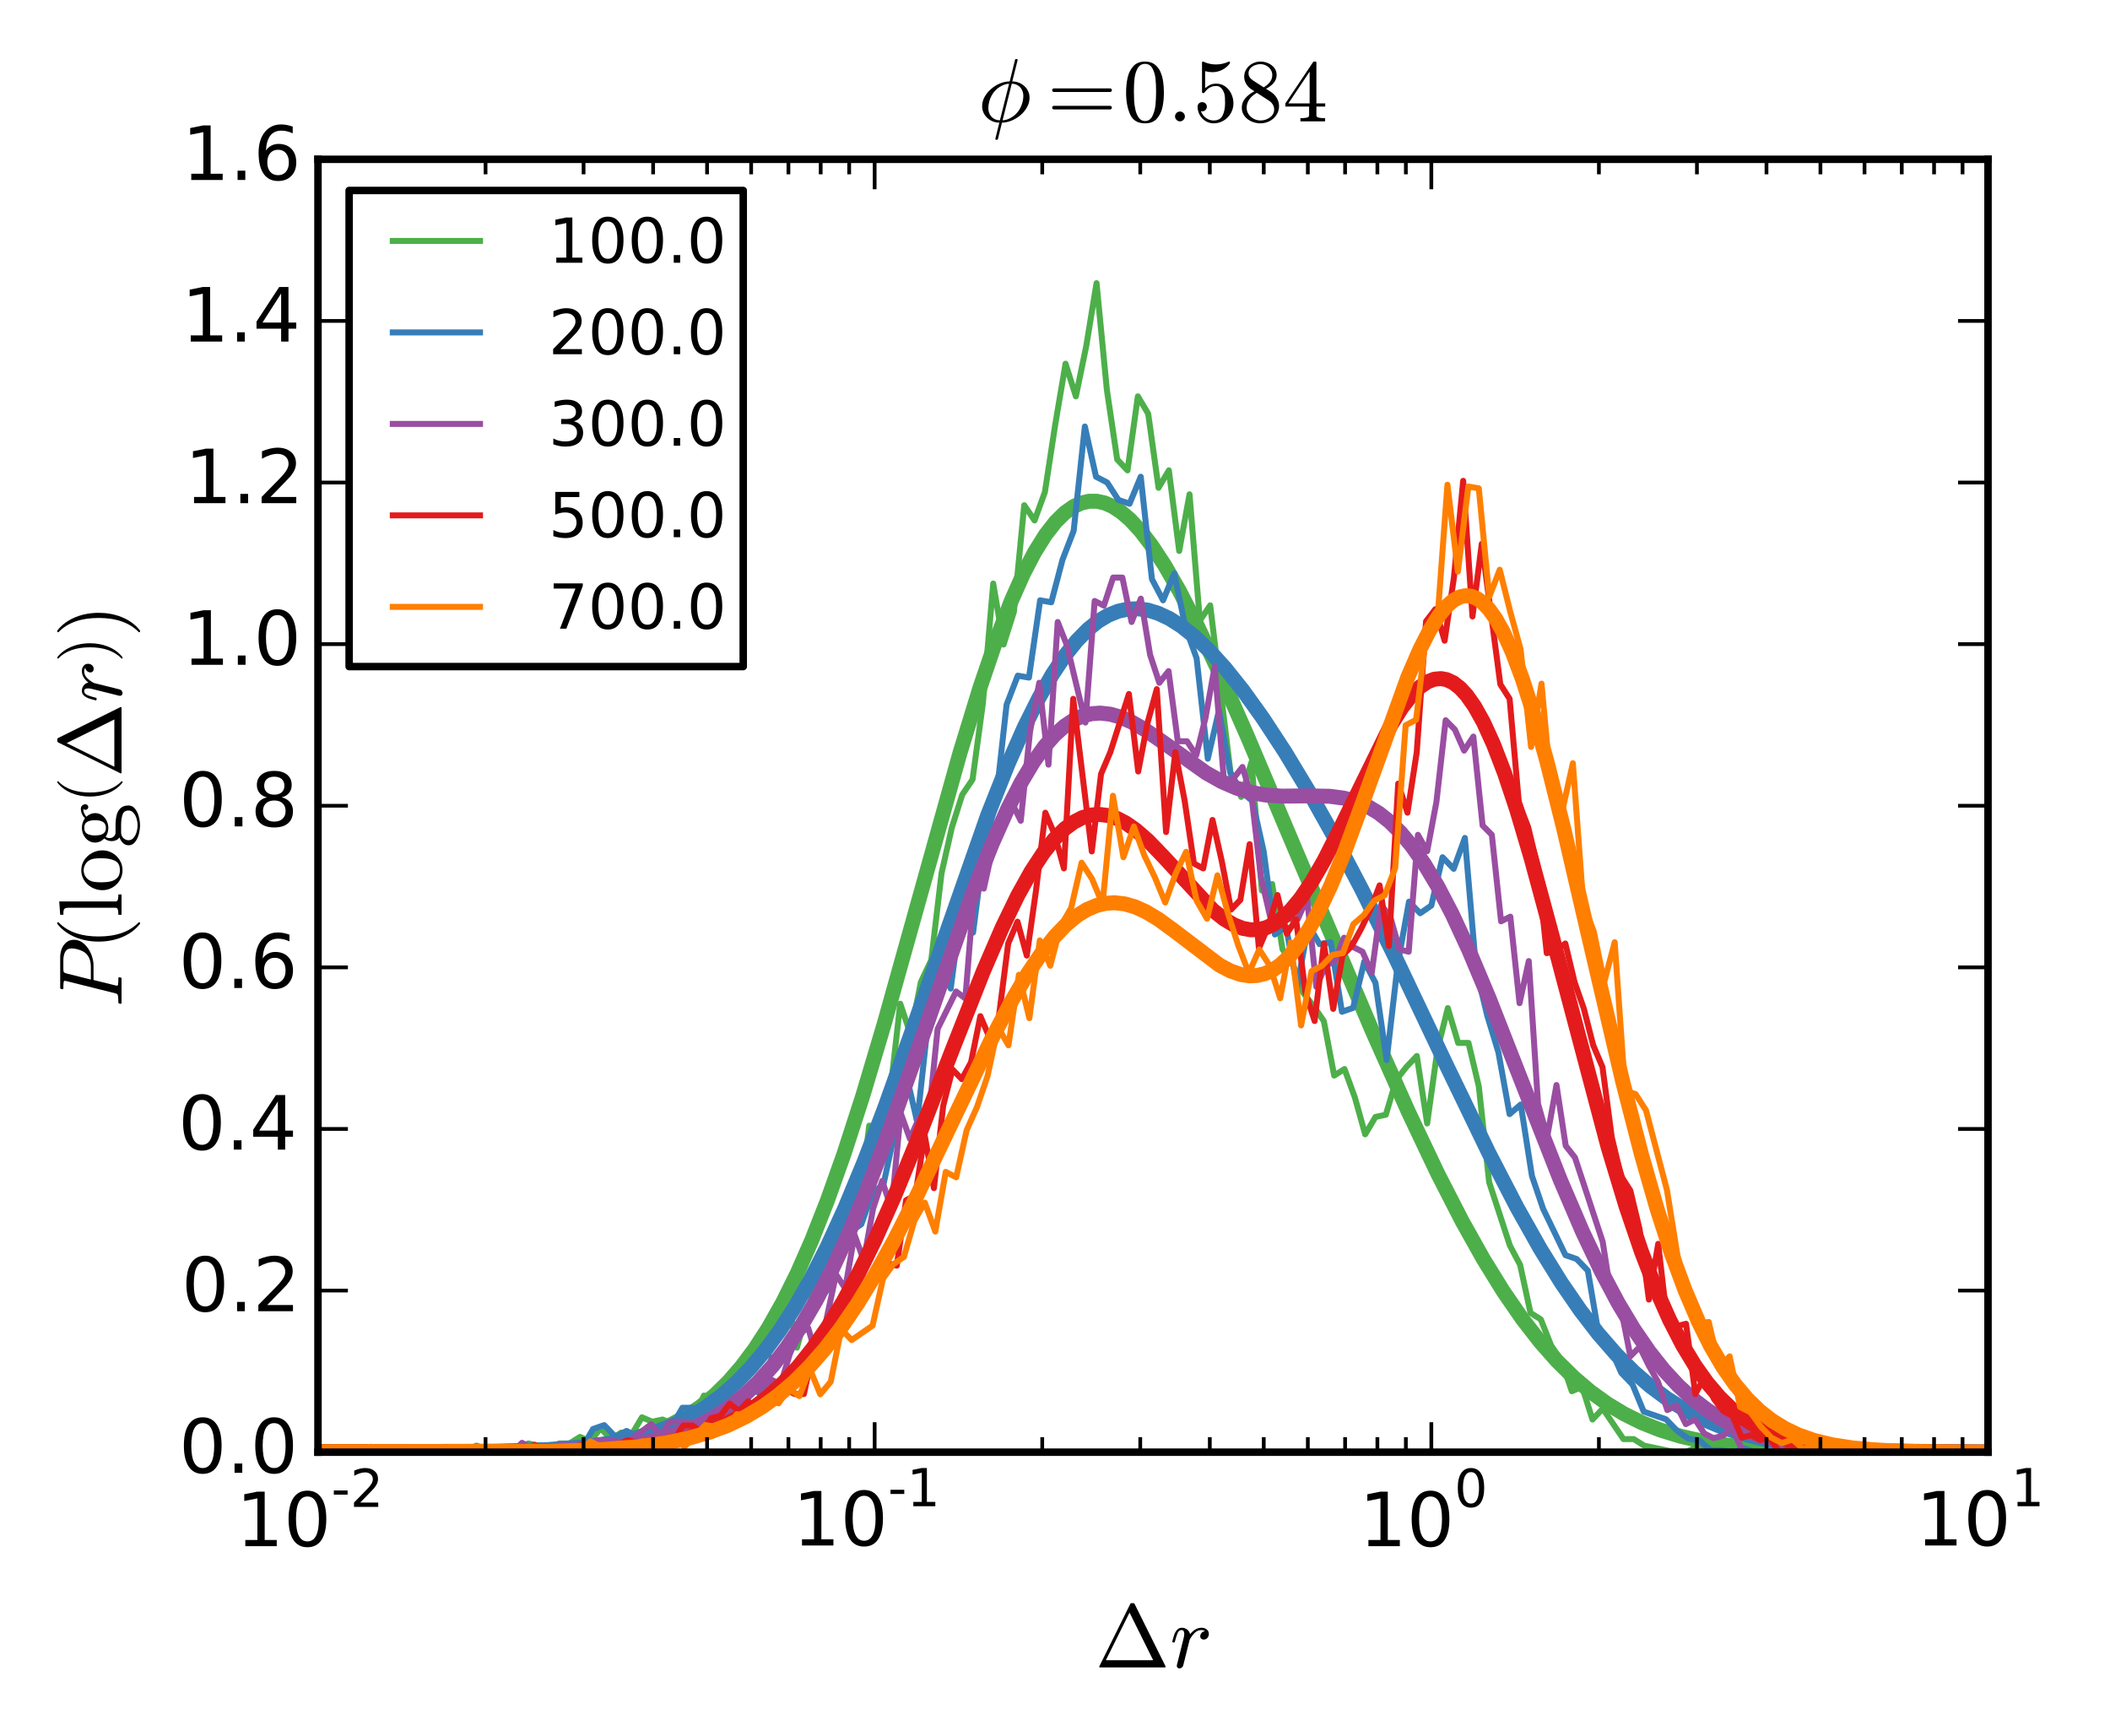 <?xml version="1.0" encoding="utf-8" standalone="no"?>
<!DOCTYPE svg PUBLIC "-//W3C//DTD SVG 1.1//EN"
  "http://www.w3.org/Graphics/SVG/1.1/DTD/svg11.dtd">
<!-- Created with matplotlib (http://matplotlib.org/) -->
<svg height="232pt" version="1.1" viewBox="0 0 282 232" width="282pt" xmlns="http://www.w3.org/2000/svg" xmlns:xlink="http://www.w3.org/1999/xlink">
 <defs>
  <style type="text/css">
*{stroke-linecap:butt;stroke-linejoin:round;}
  </style>
 </defs>
 <g id="figure_1">
  <g id="patch_1">
   <path d="
M0 232.608
L282.547 232.608
L282.547 2.84217e-14
L0 2.84217e-14
z
" style="fill:#ffffff;"/>
  </g>
  <g id="axes_1">
   <g id="patch_2">
    <path d="
M42.497 194.094
L265.697 194.094
L265.697 21.294
L42.497 21.294
z
" style="fill:#ffffff;"/>
   </g>
   <g id="line2d_1">
    <path clip-path="url(#pfb350f5826)" d="
M41.606 194.094
L42.987 194.094
L44.368 193.803
L45.749 194.094
L47.13 194.094
L48.511 193.512
L49.892 194.094
L51.272 193.512
L52.653 193.803
L54.034 193.803
L55.415 194.094
L56.796 193.803
L58.177 194.094
L59.557 194.094
L60.938 193.803
L62.319 193.803
L63.7 193.221
L65.081 193.803
L66.462 193.512
L67.843 193.512
L69.224 193.803
L70.604 192.93
L71.985 193.221
L73.366 193.803
L74.747 192.93
L76.128 192.93
L77.509 192.057
L78.89 192.639
L80.27 190.893
L81.651 192.348
L83.032 191.475
L84.413 191.766
L85.794 189.438
L87.175 190.02
L88.556 189.729
L89.936 190.311
L91.317 188.274
L92.698 189.438
L94.079 186.529
L95.46 187.111
L96.841 185.656
L98.222 183.328
L99.602 184.201
L100.983 182.164
L102.364 180.418
L103.745 177.509
L105.126 172.562
L106.507 180.127
L107.888 175.181
L110.649 167.325
L112.03 162.379
L113.411 166.743
L114.792 161.506
L116.173 150.449
L117.554 150.74
L118.934 146.376
L120.315 134.155
L121.696 138.229
L123.077 131.246
L124.458 128.336
L125.839 116.697
L127.22 110.587
L128.6 106.223
L129.981 104.186
L131.362 94.002
L132.743 77.999
L134.124 86.146
L135.505 81.782
L136.886 67.525
L138.267 69.561
L139.647 65.779
L141.028 56.759
L142.409 48.612
L143.79 52.976
L145.171 46.284
L146.552 37.846
L147.933 52.103
L149.313 61.414
L150.694 62.869
L152.075 52.976
L153.456 55.304
L154.837 65.197
L156.218 62.869
L157.599 73.635
L158.979 66.07
L160.36 82.946
L161.741 80.909
L164.503 103.604
L165.884 106.514
L167.265 101.858
L168.645 119.025
L170.026 118.152
L171.407 126.881
L172.788 128.918
L174.169 132.7
L175.55 134.446
L176.931 136.483
L178.311 143.757
L179.692 142.884
L181.073 146.667
L182.454 151.613
L183.835 149.285
L185.216 148.994
L186.597 144.339
L187.977 142.593
L189.358 141.138
L190.739 150.158
L192.12 140.265
L193.501 134.737
L194.882 139.393
L196.263 139.393
L197.643 145.212
L199.024 158.014
L201.786 166.452
L203.167 169.071
L204.548 175.472
L205.929 176.345
L207.309 179.837
L208.69 181.873
L210.071 185.947
L211.452 185.365
L212.833 189.729
L214.214 188.274
L216.975 192.348
L218.356 192.348
L219.737 193.221
L223.88 194.094
L225.261 194.094
L226.642 193.512
L228.022 193.803
L228.022 194.094
L228.022 194.094" style="fill:none;stroke:#4daf4a;stroke-linecap:square;stroke-width:0.8;"/>
   </g>
   <g id="line2d_2">
    <path clip-path="url(#pfb350f5826)" d="
M-1 194.094
L67.842 193.984
L74.393 193.736
L78.71 193.36
L82.134 192.84
L84.963 192.186
L87.345 191.42
L89.578 190.473
L91.662 189.343
L93.598 188.042
L95.533 186.458
L97.32 184.71
L99.106 182.655
L100.893 180.263
L102.679 177.507
L104.614 174.082
L106.55 170.177
L108.485 165.78
L110.569 160.492
L112.803 154.212
L115.333 146.387
L118.162 136.896
L122.033 123.065
L128.285 100.683
L130.965 91.938
L133.198 85.381
L135.134 80.372
L136.771 76.692
L138.26 73.83
L139.749 71.453
L141.089 69.741
L142.28 68.565
L143.471 67.714
L144.513 67.233
L145.555 66.996
L146.597 66.996
L147.639 67.226
L148.681 67.677
L149.872 68.451
L151.063 69.484
L152.403 70.933
L153.892 72.87
L155.678 75.593
L157.614 78.962
L159.996 83.59
L162.824 89.593
L166.695 98.374
L173.543 114.572
L183.369 137.707
L188.282 148.723
L192.153 156.869
L195.428 163.249
L198.256 168.296
L200.936 172.631
L203.467 176.298
L205.849 179.36
L208.082 181.888
L210.315 184.094
L212.548 185.993
L214.782 187.606
L217.015 188.957
L219.397 190.14
L221.927 191.144
L224.607 191.965
L227.585 192.642
L231.009 193.183
L235.028 193.586
L240.239 193.869
L247.832 194.033
L263.315 194.091
L265.697 194.092
L265.697 194.092" style="fill:none;stroke:#4daf4a;stroke-linecap:square;stroke-width:2;"/>
   </g>
   <g id="line2d_3">
    <path clip-path="url(#pfb350f5826)" d="
M9.046 194.094
L10.54 193.836
L12.034 194.094
L41.912 194.094
L43.406 193.836
L44.899 194.094
L49.381 194.094
L50.875 193.836
L52.369 194.094
L55.356 194.094
L58.344 193.577
L61.332 194.094
L62.826 193.836
L64.32 194.094
L65.814 194.094
L67.307 193.836
L68.801 193.836
L70.295 193.319
L71.789 194.094
L73.283 193.836
L74.777 193.061
L76.271 193.061
L77.764 193.577
L79.258 190.996
L80.752 190.479
L82.246 192.028
L83.74 191.254
L85.234 192.028
L86.728 192.545
L88.222 190.737
L89.715 190.737
L91.209 188.156
L92.703 188.156
L94.197 188.672
L95.691 188.672
L97.185 186.607
L98.679 187.381
L100.172 185.316
L101.666 186.349
L103.16 181.443
L104.654 181.185
L106.148 179.894
L107.642 175.763
L109.136 173.698
L110.63 172.407
L112.123 167.244
L113.617 164.662
L115.111 163.629
L116.605 159.499
L118.099 158.208
L119.593 151.237
L121.087 143.492
L122.581 149.946
L124.074 136.263
L125.568 128.518
L127.062 132.132
L128.556 120.772
L130.05 124.645
L131.544 113.027
L133.038 107.606
L134.531 94.181
L136.025 90.308
L137.519 90.566
L139.013 80.239
L140.507 80.497
L142.001 74.818
L143.495 70.945
L144.989 57.004
L146.482 63.716
L147.976 64.491
L149.47 66.814
L150.964 67.331
L152.458 63.716
L153.952 77.399
L155.446 80.239
L156.939 76.625
L158.433 83.854
L159.927 87.984
L161.421 101.409
L162.915 94.955
L164.409 103.217
L165.903 105.798
L167.397 107.089
L168.89 113.802
L170.384 124.903
L171.878 123.871
L173.372 131.874
L174.866 123.612
L176.36 126.194
L177.854 125.936
L179.348 135.23
L180.841 134.714
L182.335 128.518
L183.829 131.358
L185.323 141.685
L186.817 128.776
L188.311 120.514
L189.805 122.063
L191.298 121.031
L192.792 114.576
L194.286 116.125
L195.78 111.995
L197.274 129.55
L198.768 135.747
L200.262 140.652
L201.756 148.913
L203.249 147.623
L204.743 157.175
L206.237 161.564
L209.225 167.76
L210.719 168.276
L212.213 169.825
L213.707 178.603
L215.2 180.152
L216.694 183.509
L218.188 185.058
L219.682 188.672
L222.67 189.705
L224.164 191.254
L225.657 192.287
L227.151 192.545
L228.645 193.836
L230.139 193.836
L231.633 194.094
L233.127 193.577
L234.621 194.094
L236.115 194.094
L237.608 193.836
L237.608 194.094
L237.608 194.094" style="fill:none;stroke:#377eb8;stroke-linecap:square;stroke-width:0.8;"/>
   </g>
   <g id="line2d_4">
    <path clip-path="url(#pfb350f5826)" d="
M-1 194.094
L66.354 193.985
L73.351 193.742
L78.115 193.363
L81.837 192.844
L84.963 192.179
L87.643 191.383
L90.025 190.451
L92.258 189.344
L94.342 188.07
L96.426 186.529
L98.362 184.828
L100.297 182.84
L102.232 180.539
L104.168 177.903
L106.252 174.669
L108.336 171.013
L110.569 166.621
L112.951 161.408
L115.482 155.309
L118.311 147.896
L121.884 137.858
L132.007 108.949
L134.687 102.2
L136.92 97.152
L138.856 93.275
L140.642 90.15
L142.28 87.692
L143.917 85.636
L145.406 84.121
L146.746 83.045
L148.086 82.239
L149.426 81.697
L150.765 81.41
L152.105 81.368
L153.445 81.559
L154.785 81.969
L156.274 82.667
L157.911 83.703
L159.698 85.126
L161.633 86.975
L163.718 89.279
L166.1 92.257
L168.779 95.987
L171.757 100.539
L174.883 105.725
L178.307 111.836
L182.029 118.939
L186.346 127.672
L193.344 142.43
L199.001 154.144
L202.723 161.338
L205.849 166.897
L208.678 171.465
L211.209 175.144
L213.591 178.239
L215.973 180.976
L218.354 183.363
L220.588 185.296
L222.821 186.953
L225.203 188.442
L227.585 189.673
L230.116 190.731
L232.795 191.613
L235.773 192.356
L239.048 192.943
L242.919 193.407
L247.683 193.745
L254.084 193.964
L264.654 194.073
L265.697 194.076
L265.697 194.076" style="fill:none;stroke:#377eb8;stroke-linecap:square;stroke-width:2;"/>
   </g>
   <g id="line2d_5">
    <path clip-path="url(#pfb350f5826)" d="
M43.839 194.094
L45.073 193.781
L46.308 194.094
L52.48 194.094
L53.715 193.781
L54.949 194.094
L56.183 193.781
L58.652 193.781
L59.887 194.094
L61.121 194.094
L62.356 193.781
L63.59 194.094
L64.825 194.094
L66.059 193.469
L68.528 194.094
L69.763 192.844
L70.997 193.469
L73.466 194.094
L74.701 193.156
L75.935 193.156
L77.169 193.469
L78.404 193.156
L79.638 192.531
L82.107 192.531
L83.342 193.156
L87.045 190.343
L88.28 191.906
L89.514 190.031
L91.983 190.031
L93.218 190.656
L94.452 189.405
L95.687 189.093
L96.921 190.656
L98.156 190.343
L100.624 184.717
L101.859 186.592
L103.093 184.404
L104.328 185.03
L105.562 180.966
L106.797 178.153
L108.031 177.528
L109.266 181.904
L111.735 170.339
L112.969 172.215
L114.204 165.026
L115.438 168.464
L116.673 161.588
L117.907 157.837
L119.142 161.588
L120.376 148.773
L121.61 152.211
L122.845 149.398
L124.079 149.711
L125.314 137.521
L127.783 132.52
L129.017 133.458
L130.252 118.142
L131.486 118.767
L132.721 113.141
L133.955 108.766
L135.19 107.203
L136.424 109.703
L137.659 97.826
L138.893 91.262
L140.128 102.202
L141.362 83.136
L142.597 86.261
L145.065 96.576
L146.3 80.323
L147.534 80.948
L148.769 77.197
L150.003 77.197
L151.238 83.136
L152.472 80.01
L153.707 87.512
L154.941 91.262
L156.176 89.7
L157.41 99.076
L158.645 99.076
L159.879 100.952
L161.114 95.951
L162.348 89.074
L163.583 104.39
L164.817 104.077
L166.052 102.514
L167.286 106.578
L168.52 117.205
L169.755 122.518
L170.989 122.518
L172.224 122.831
L173.458 122.831
L174.693 120.018
L175.927 131.895
L177.162 129.082
L178.396 128.457
L179.631 125.331
L180.865 126.581
L182.1 127.206
L183.334 130.019
L184.569 120.955
L185.803 122.518
L187.038 126.894
L188.272 127.206
L189.506 111.579
L190.741 113.766
L191.975 107.203
L193.21 96.263
L194.444 97.513
L195.679 100.326
L196.913 98.451
L198.148 110.328
L199.382 111.579
L200.617 123.143
L201.851 122.518
L203.086 134.083
L204.32 128.457
L205.555 147.523
L206.789 151.898
L208.024 145.022
L209.258 153.149
L210.493 154.711
L214.196 165.964
L215.43 173.778
L216.665 175.028
L217.899 181.279
L219.134 180.029
L220.368 182.529
L221.603 184.717
L222.837 188.468
L224.072 187.843
L225.306 190.343
L226.541 189.718
L227.775 191.593
L229.01 192.218
L230.244 191.906
L231.479 190.968
L232.713 193.469
L232.713 194.094
L232.713 194.094" style="fill:none;stroke:#994ea2;stroke-linecap:square;stroke-width:0.8;"/>
   </g>
   <g id="line2d_6">
    <path clip-path="url(#pfb350f5826)" d="
M-1 194.094
L71.564 193.983
L78.115 193.734
L82.432 193.36
L85.856 192.845
L88.685 192.202
L91.216 191.398
L93.449 190.461
L95.533 189.351
L97.468 188.081
L99.404 186.546
L101.339 184.712
L103.275 182.546
L105.21 180.02
L107.145 177.11
L109.081 173.798
L111.165 169.774
L113.398 164.944
L115.78 159.235
L118.46 152.213
L121.884 142.561
L130.072 119.157
L132.603 112.761
L134.687 108.087
L136.474 104.594
L138.111 101.855
L139.6 99.775
L140.94 98.247
L142.28 97.047
L143.471 96.252
L144.662 95.705
L145.853 95.396
L147.044 95.31
L148.384 95.458
L149.723 95.836
L151.212 96.485
L152.999 97.514
L155.381 99.162
L161.187 103.295
L163.271 104.468
L165.206 105.312
L167.142 105.902
L169.077 106.251
L171.31 106.409
L174.734 106.377
L177.712 106.428
L179.647 106.688
L181.285 107.136
L182.774 107.774
L184.262 108.669
L185.751 109.849
L187.24 111.333
L188.728 113.134
L190.366 115.484
L192.153 118.476
L194.088 122.19
L196.321 127.011
L199.001 133.39
L202.872 143.276
L208.529 157.688
L211.506 164.63
L214.037 169.962
L216.27 174.165
L218.354 177.639
L220.439 180.677
L222.374 183.117
L224.309 185.21
L226.245 186.982
L228.18 188.462
L230.264 189.766
L232.349 190.81
L234.582 191.685
L237.113 192.428
L239.941 193.015
L243.217 193.46
L247.385 193.786
L253.042 193.987
L262.868 194.08
L265.697 194.087
L265.697 194.087" style="fill:none;stroke:#994ea2;stroke-linecap:square;stroke-width:2;"/>
   </g>
   <g id="line2d_7">
    <path clip-path="url(#pfb350f5826)" d="
M54.082 194.094
L59.046 194.094
L60.287 193.446
L62.769 194.094
L66.492 194.094
L67.733 193.446
L68.974 193.77
L70.215 193.77
L71.456 193.122
L72.697 193.77
L73.938 193.77
L75.179 193.446
L76.42 193.446
L77.661 193.122
L78.902 193.446
L80.143 193.446
L81.384 193.77
L83.866 192.475
L86.348 193.122
L87.589 192.475
L88.83 192.799
L90.07 192.475
L91.311 190.532
L92.552 190.532
L93.793 191.504
L95.034 189.561
L96.275 189.237
L97.516 187.619
L98.757 188.59
L99.998 187.295
L101.239 188.266
L102.48 186.647
L103.721 186.647
L104.962 185.676
L106.203 186.324
L107.444 186.324
L108.685 180.496
L109.926 181.143
L111.167 175.963
L112.408 177.906
L113.649 176.611
L114.89 174.344
L116.131 170.783
L118.613 168.841
L119.854 169.164
L121.095 160.423
L122.336 159.775
L123.577 151.681
L124.818 158.804
L126.059 147.796
L127.3 142.94
L128.541 144.235
L129.782 141.968
L131.023 135.817
L132.264 138.731
L133.505 135.817
L134.746 126.104
L135.987 123.19
L137.228 127.723
L138.469 118.982
L139.71 108.621
L140.951 111.535
L142.192 116.068
L143.433 93.404
L145.915 113.801
L147.156 103.441
L148.397 100.527
L150.879 92.757
L152.12 103.117
L153.361 96.642
L154.602 92.109
L155.843 111.211
L157.084 100.527
L158.325 107.002
L159.566 115.42
L160.807 116.068
L162.048 109.593
L163.289 115.096
L164.53 121.572
L165.771 120.277
L167.012 112.83
L168.252 126.752
L169.493 123.838
L170.734 119.629
L171.975 124.809
L173.216 122.867
L174.457 132.579
L175.698 136.465
L176.939 126.104
L178.18 134.846
L179.421 127.723
L180.662 126.428
L181.903 124.162
L183.144 121.572
L184.385 118.334
L185.626 126.428
L186.867 104.736
L188.108 108.621
L189.349 100.527
L190.59 83.044
L191.831 81.425
L193.072 85.634
L194.313 77.217
L195.554 64.266
L196.795 82.397
L198.036 72.684
L200.518 91.462
L201.759 93.404
L203 107.326
L204.241 110.564
L205.482 115.744
L206.723 127.399
L207.964 127.076
L209.205 126.104
L210.446 131.284
L211.687 134.846
L212.928 139.702
L214.169 142.616
L215.41 152.005
L216.651 157.185
L217.892 159.128
L219.133 164.308
L220.374 173.697
L221.615 166.25
L222.856 176.934
L224.097 177.258
L225.338 176.934
L226.579 186.324
L227.82 184.057
L229.061 186.971
L230.302 188.59
L231.543 189.237
L232.784 192.151
L234.025 191.827
L235.266 192.475
L236.507 192.151
L237.748 194.094
L240.23 193.446
L240.23 194.094
L240.23 194.094" style="fill:none;stroke:#e41b1c;stroke-linecap:square;stroke-width:0.8;"/>
   </g>
   <g id="line2d_8">
    <path clip-path="url(#pfb350f5826)" d="
M-1 194.094
L74.393 193.985
L80.943 193.745
L85.41 193.37
L88.834 192.872
L91.811 192.214
L94.342 191.432
L96.724 190.456
L98.808 189.371
L100.893 188.032
L102.828 186.527
L104.763 184.74
L106.699 182.644
L108.634 180.214
L110.569 177.432
L112.654 174.029
L114.738 170.203
L116.971 165.649
L119.502 159.971
L122.479 152.715
L127.243 140.401
L131.412 129.833
L133.943 123.978
L136.027 119.681
L137.813 116.474
L139.451 113.979
L140.94 112.117
L142.28 110.791
L143.471 109.9
L144.662 109.282
L145.853 108.936
L146.895 108.852
L148.086 108.998
L149.277 109.388
L150.468 110.004
L151.808 110.938
L153.445 112.371
L155.529 114.535
L162.08 121.627
L163.569 122.817
L164.909 123.621
L166.1 124.084
L167.142 124.273
L168.184 124.245
L169.226 123.989
L170.268 123.498
L171.31 122.77
L172.501 121.651
L173.841 120.038
L175.33 117.841
L176.967 114.997
L179.052 110.886
L185.9 96.909
L187.389 94.542
L188.728 92.828
L189.771 91.814
L190.813 91.113
L191.706 90.777
L192.599 90.7
L193.344 90.84
L194.237 91.258
L195.13 91.952
L196.023 92.922
L197.065 94.4
L198.256 96.532
L199.596 99.467
L201.085 103.341
L202.723 108.257
L204.658 114.785
L207.338 124.7
L214.93 153.345
L217.312 161.208
L219.397 167.336
L221.332 172.342
L223.118 176.366
L224.905 179.83
L226.543 182.538
L228.18 184.833
L229.818 186.752
L231.455 188.336
L233.093 189.627
L234.88 190.749
L236.815 191.684
L238.899 192.429
L241.281 193.026
L243.961 193.464
L247.385 193.786
L252.149 193.989
L260.486 194.081
L265.697 194.091
L265.697 194.091" style="fill:none;stroke:#e41b1c;stroke-linecap:square;stroke-width:2;"/>
   </g>
   <g id="line2d_9">
    <path clip-path="url(#pfb350f5826)" d="
M21.626 194.094
L34.198 194.094
L35.595 193.852
L36.992 194.094
L42.58 194.094
L43.977 193.852
L45.374 193.852
L46.771 194.094
L48.168 194.094
L49.565 193.369
L50.962 194.094
L53.755 194.094
L55.152 193.852
L56.549 194.094
L57.946 194.094
L59.343 193.852
L60.74 194.094
L63.534 194.094
L64.931 193.61
L67.725 194.094
L69.122 193.61
L70.519 193.369
L71.916 193.369
L73.313 193.852
L76.106 193.369
L77.503 194.094
L78.9 192.644
L80.297 193.369
L81.694 193.127
L83.091 193.61
L85.885 192.644
L87.282 192.885
L88.679 193.852
L90.076 192.16
L91.473 193.369
L94.267 190.468
L95.664 190.71
L97.061 191.193
L98.457 189.018
L99.854 189.26
L101.251 189.018
L102.648 187.085
L104.045 187.568
L105.442 185.635
L106.839 186.601
L108.236 182.976
L109.633 186.36
L111.03 184.668
L112.427 177.659
L113.824 179.109
L116.618 177.175
L118.015 170.891
L119.412 168.958
L120.808 167.991
L122.205 163.157
L123.602 160.74
L124.999 164.607
L126.396 156.632
L127.793 157.357
L129.19 151.073
L130.587 147.931
L131.984 143.822
L133.381 137.296
L134.778 139.713
L136.175 130.287
L137.572 136.088
L138.969 125.695
L140.366 129.079
L141.763 123.762
L143.159 121.345
L144.556 115.302
L145.953 117.478
L147.35 120.861
L148.747 106.36
L150.144 114.577
L151.541 110.469
L152.938 114.336
L154.335 117.236
L155.732 120.62
L157.129 116.753
L158.526 113.852
L159.923 120.378
L161.32 122.795
L162.717 116.994
L164.114 122.07
L165.51 126.42
L166.907 130.046
L168.304 126.904
L169.701 129.079
L171.098 133.429
L172.495 125.937
L173.892 137.055
L175.289 129.804
L176.686 129.079
L178.083 127.629
L179.48 127.387
L180.877 123.52
L182.274 122.311
L183.671 120.378
L185.068 119.653
L186.465 116.027
L187.861 96.934
L189.258 96.209
L190.655 84.366
L192.052 83.641
L193.449 64.789
L194.846 76.39
L196.243 65.031
L197.64 65.272
L199.037 79.774
L200.434 76.148
L201.831 81.707
L203.228 86.783
L204.625 99.834
L206.022 91.375
L207.419 106.601
L208.816 108.293
L210.212 102.009
L211.609 120.861
L213.006 124.487
L214.403 131.254
L215.8 125.937
L217.197 145.755
L218.594 146.239
L219.991 148.414
L222.785 159.049
L224.182 167.749
L225.579 173.308
L226.976 176.934
L228.373 176.692
L229.77 182.734
L231.167 181.284
L232.563 188.051
L233.96 188.777
L235.357 190.71
L236.754 192.16
L238.151 192.885
L239.548 192.402
L240.945 193.61
L242.342 193.61
L243.739 193.852
L245.136 193.61
L247.93 194.094
L249.327 193.852
L249.327 194.094
L249.327 194.094" style="fill:none;stroke:#ff7f00;stroke-linecap:square;stroke-width:0.8;"/>
   </g>
   <g id="line2d_10">
    <path clip-path="url(#pfb350f5826)" d="
M-1 194.094
L73.5 193.985
L80.497 193.743
L85.261 193.368
L88.983 192.858
L92.109 192.21
L94.789 191.44
L97.32 190.481
L99.702 189.33
L101.935 187.994
L104.019 186.493
L106.103 184.719
L108.187 182.648
L110.272 180.262
L112.356 177.549
L114.589 174.275
L116.971 170.375
L119.502 165.804
L122.479 159.95
L126.648 151.197
L132.454 139.02
L135.134 133.91
L137.367 130.113
L139.302 127.253
L140.94 125.195
L142.429 123.64
L143.917 122.403
L145.257 121.57
L146.597 121.007
L147.788 120.73
L148.979 120.658
L150.319 120.811
L151.659 121.195
L153.147 121.862
L154.785 122.842
L156.869 124.36
L162.973 128.993
L164.462 129.777
L165.802 130.244
L166.993 130.426
L168.035 130.381
L169.077 130.126
L170.119 129.644
L171.161 128.923
L172.352 127.795
L173.543 126.336
L174.883 124.3
L176.223 121.859
L177.861 118.366
L179.647 114.001
L182.029 107.525
L188.133 90.565
L189.771 86.782
L191.11 84.17
L192.301 82.288
L193.344 81.024
L194.237 80.249
L195.13 79.775
L195.874 79.619
L196.619 79.686
L197.363 79.979
L198.108 80.5
L199.001 81.426
L199.894 82.677
L200.936 84.538
L202.127 87.173
L203.467 90.745
L204.956 95.391
L206.742 101.77
L208.975 110.68
L212.4 125.443
L216.866 144.54
L219.397 154.369
L221.481 161.631
L223.416 167.609
L225.203 172.444
L226.989 176.629
L228.627 179.916
L230.264 182.711
L231.902 185.057
L233.54 186.998
L235.177 188.584
L236.815 189.863
L238.601 190.962
L240.388 191.806
L242.472 192.534
L244.854 193.109
L247.683 193.541
L251.256 193.839
L256.317 194.016
L265.697 194.087
L265.697 194.087" style="fill:none;stroke:#ff7f00;stroke-linecap:square;stroke-width:2;"/>
   </g>
   <g id="patch_3">
    <path d="
M42.497 194.094
L42.497 21.294" style="fill:none;stroke:#000000;stroke-linecap:square;stroke-linejoin:miter;"/>
   </g>
   <g id="patch_4">
    <path d="
M42.497 21.294
L265.697 21.294" style="fill:none;stroke:#000000;stroke-linecap:square;stroke-linejoin:miter;"/>
   </g>
   <g id="patch_5">
    <path d="
M42.497 194.094
L265.697 194.094" style="fill:none;stroke:#000000;stroke-linecap:square;stroke-linejoin:miter;"/>
   </g>
   <g id="patch_6">
    <path d="
M265.697 194.094
L265.697 21.294" style="fill:none;stroke:#000000;stroke-linecap:square;stroke-linejoin:miter;"/>
   </g>
   <g id="matplotlib.axis_1">
    <g id="xtick_1">
     <g id="line2d_11">
      <defs>
       <path d="
M0 0
L0 -4" id="mc7db9fdffb" style="stroke:#000000;stroke-width:0.5;"/>
      </defs>
      <g>
       <use style="stroke:#000000;stroke-width:0.5;" x="42.497" xlink:href="#mc7db9fdffb" y="194.094"/>
      </g>
     </g>
     <g id="line2d_12">
      <defs>
       <path d="
M0 0
L0 4" id="m5a7d422ac3" style="stroke:#000000;stroke-width:0.5;"/>
      </defs>
      <g>
       <use style="stroke:#000000;stroke-width:0.5;" x="42.497" xlink:href="#m5a7d422ac3" y="21.294"/>
      </g>
     </g>
     <g id="text_1">
      <!-- $\mathdefault{10^{-2}}$ -->
      <defs>
       <path d="
M31.781 66.406
Q24.172 66.406 20.328 58.906
Q16.5 51.422 16.5 36.375
Q16.5 21.391 20.328 13.891
Q24.172 6.391 31.781 6.391
Q39.453 6.391 43.281 13.891
Q47.125 21.391 47.125 36.375
Q47.125 51.422 43.281 58.906
Q39.453 66.406 31.781 66.406
M31.781 74.219
Q44.047 74.219 50.516 64.516
Q56.984 54.828 56.984 36.375
Q56.984 17.969 50.516 8.266
Q44.047 -1.422 31.781 -1.422
Q19.531 -1.422 13.062 8.266
Q6.594 17.969 6.594 36.375
Q6.594 54.828 13.062 64.516
Q19.531 74.219 31.781 74.219" id="BitstreamVeraSans-Roman-30"/>
       <path d="
M12.406 8.297
L28.516 8.297
L28.516 63.922
L10.984 60.406
L10.984 69.391
L28.422 72.906
L38.281 72.906
L38.281 8.297
L54.391 8.297
L54.391 0
L12.406 0
z
" id="BitstreamVeraSans-Roman-31"/>
       <path d="
M4.891 31.391
L31.203 31.391
L31.203 23.391
L4.891 23.391
z
" id="BitstreamVeraSans-Roman-2d"/>
       <path d="
M19.188 8.297
L53.609 8.297
L53.609 0
L7.328 0
L7.328 8.297
Q12.938 14.109 22.625 23.891
Q32.328 33.688 34.812 36.531
Q39.547 41.844 41.422 45.531
Q43.312 49.219 43.312 52.781
Q43.312 58.594 39.234 62.25
Q35.156 65.922 28.609 65.922
Q23.969 65.922 18.812 64.312
Q13.672 62.703 7.812 59.422
L7.812 69.391
Q13.766 71.781 18.938 73
Q24.125 74.219 28.422 74.219
Q39.75 74.219 46.484 68.547
Q53.219 62.891 53.219 53.422
Q53.219 48.922 51.531 44.891
Q49.859 40.875 45.406 35.406
Q44.188 33.984 37.641 27.219
Q31.109 20.453 19.188 8.297" id="BitstreamVeraSans-Roman-32"/>
      </defs>
      <g transform="translate(31.547 206.714)scale(0.1 -0.1)">
       <use transform="translate(0.0 0.547)" xlink:href="#BitstreamVeraSans-Roman-31"/>
       <use transform="translate(63.623 0.547)" xlink:href="#BitstreamVeraSans-Roman-30"/>
       <use transform="translate(127.246 53.047)scale(0.7)" xlink:href="#BitstreamVeraSans-Roman-2d"/>
       <use transform="translate(152.505 53.047)scale(0.7)" xlink:href="#BitstreamVeraSans-Roman-32"/>
      </g>
     </g>
    </g>
    <g id="xtick_2">
     <g id="line2d_13">
      <g>
       <use style="stroke:#000000;stroke-width:0.5;" x="116.897" xlink:href="#mc7db9fdffb" y="194.094"/>
      </g>
     </g>
     <g id="line2d_14">
      <g>
       <use style="stroke:#000000;stroke-width:0.5;" x="116.897" xlink:href="#m5a7d422ac3" y="21.294"/>
      </g>
     </g>
     <g id="text_2">
      <!-- $\mathdefault{10^{-1}}$ -->
      <g transform="translate(105.947 206.614)scale(0.1 -0.1)">
       <use transform="translate(0.0 0.466)" xlink:href="#BitstreamVeraSans-Roman-31"/>
       <use transform="translate(63.623 0.466)" xlink:href="#BitstreamVeraSans-Roman-30"/>
       <use transform="translate(127.246 52.966)scale(0.7)" xlink:href="#BitstreamVeraSans-Roman-2d"/>
       <use transform="translate(152.505 52.966)scale(0.7)" xlink:href="#BitstreamVeraSans-Roman-31"/>
      </g>
     </g>
    </g>
    <g id="xtick_3">
     <g id="line2d_15">
      <g>
       <use style="stroke:#000000;stroke-width:0.5;" x="191.297" xlink:href="#mc7db9fdffb" y="194.094"/>
      </g>
     </g>
     <g id="line2d_16">
      <g>
       <use style="stroke:#000000;stroke-width:0.5;" x="191.297" xlink:href="#m5a7d422ac3" y="21.294"/>
      </g>
     </g>
     <g id="text_3">
      <!-- $\mathdefault{10^{0}}$ -->
      <g transform="translate(181.647 206.714)scale(0.1 -0.1)">
       <use transform="translate(0.0 0.547)" xlink:href="#BitstreamVeraSans-Roman-31"/>
       <use transform="translate(63.623 0.547)" xlink:href="#BitstreamVeraSans-Roman-30"/>
       <use transform="translate(127.246 53.047)scale(0.7)" xlink:href="#BitstreamVeraSans-Roman-30"/>
      </g>
     </g>
    </g>
    <g id="xtick_4">
     <g id="line2d_17">
      <g>
       <use style="stroke:#000000;stroke-width:0.5;" x="265.697" xlink:href="#mc7db9fdffb" y="194.094"/>
      </g>
     </g>
     <g id="line2d_18">
      <g>
       <use style="stroke:#000000;stroke-width:0.5;" x="265.697" xlink:href="#m5a7d422ac3" y="21.294"/>
      </g>
     </g>
     <g id="text_4">
      <!-- $\mathdefault{10^{1}}$ -->
      <g transform="translate(256.047 206.614)scale(0.1 -0.1)">
       <use transform="translate(0.0 0.466)" xlink:href="#BitstreamVeraSans-Roman-31"/>
       <use transform="translate(63.623 0.466)" xlink:href="#BitstreamVeraSans-Roman-30"/>
       <use transform="translate(127.246 52.966)scale(0.7)" xlink:href="#BitstreamVeraSans-Roman-31"/>
      </g>
     </g>
    </g>
    <g id="xtick_5">
     <g id="line2d_19">
      <defs>
       <path d="
M0 0
L0 -2" id="mc21db286a6" style="stroke:#000000;stroke-width:0.5;"/>
      </defs>
      <g>
       <use style="stroke:#000000;stroke-width:0.5;" x="64.893" xlink:href="#mc21db286a6" y="194.094"/>
      </g>
     </g>
     <g id="line2d_20">
      <defs>
       <path d="
M0 0
L0 2" id="ma9c915e141" style="stroke:#000000;stroke-width:0.5;"/>
      </defs>
      <g>
       <use style="stroke:#000000;stroke-width:0.5;" x="64.893" xlink:href="#ma9c915e141" y="21.294"/>
      </g>
     </g>
    </g>
    <g id="xtick_6">
     <g id="line2d_21">
      <g>
       <use style="stroke:#000000;stroke-width:0.5;" x="77.994" xlink:href="#mc21db286a6" y="194.094"/>
      </g>
     </g>
     <g id="line2d_22">
      <g>
       <use style="stroke:#000000;stroke-width:0.5;" x="77.994" xlink:href="#ma9c915e141" y="21.294"/>
      </g>
     </g>
    </g>
    <g id="xtick_7">
     <g id="line2d_23">
      <g>
       <use style="stroke:#000000;stroke-width:0.5;" x="87.29" xlink:href="#mc21db286a6" y="194.094"/>
      </g>
     </g>
     <g id="line2d_24">
      <g>
       <use style="stroke:#000000;stroke-width:0.5;" x="87.29" xlink:href="#ma9c915e141" y="21.294"/>
      </g>
     </g>
    </g>
    <g id="xtick_8">
     <g id="line2d_25">
      <g>
       <use style="stroke:#000000;stroke-width:0.5;" x="94.5" xlink:href="#mc21db286a6" y="194.094"/>
      </g>
     </g>
     <g id="line2d_26">
      <g>
       <use style="stroke:#000000;stroke-width:0.5;" x="94.5" xlink:href="#ma9c915e141" y="21.294"/>
      </g>
     </g>
    </g>
    <g id="xtick_9">
     <g id="line2d_27">
      <g>
       <use style="stroke:#000000;stroke-width:0.5;" x="100.391" xlink:href="#mc21db286a6" y="194.094"/>
      </g>
     </g>
     <g id="line2d_28">
      <g>
       <use style="stroke:#000000;stroke-width:0.5;" x="100.391" xlink:href="#ma9c915e141" y="21.294"/>
      </g>
     </g>
    </g>
    <g id="xtick_10">
     <g id="line2d_29">
      <g>
       <use style="stroke:#000000;stroke-width:0.5;" x="105.372" xlink:href="#mc21db286a6" y="194.094"/>
      </g>
     </g>
     <g id="line2d_30">
      <g>
       <use style="stroke:#000000;stroke-width:0.5;" x="105.372" xlink:href="#ma9c915e141" y="21.294"/>
      </g>
     </g>
    </g>
    <g id="xtick_11">
     <g id="line2d_31">
      <g>
       <use style="stroke:#000000;stroke-width:0.5;" x="109.686" xlink:href="#mc21db286a6" y="194.094"/>
      </g>
     </g>
     <g id="line2d_32">
      <g>
       <use style="stroke:#000000;stroke-width:0.5;" x="109.686" xlink:href="#ma9c915e141" y="21.294"/>
      </g>
     </g>
    </g>
    <g id="xtick_12">
     <g id="line2d_33">
      <g>
       <use style="stroke:#000000;stroke-width:0.5;" x="113.492" xlink:href="#mc21db286a6" y="194.094"/>
      </g>
     </g>
     <g id="line2d_34">
      <g>
       <use style="stroke:#000000;stroke-width:0.5;" x="113.492" xlink:href="#ma9c915e141" y="21.294"/>
      </g>
     </g>
    </g>
    <g id="xtick_13">
     <g id="line2d_35">
      <g>
       <use style="stroke:#000000;stroke-width:0.5;" x="139.293" xlink:href="#mc21db286a6" y="194.094"/>
      </g>
     </g>
     <g id="line2d_36">
      <g>
       <use style="stroke:#000000;stroke-width:0.5;" x="139.293" xlink:href="#ma9c915e141" y="21.294"/>
      </g>
     </g>
    </g>
    <g id="xtick_14">
     <g id="line2d_37">
      <g>
       <use style="stroke:#000000;stroke-width:0.5;" x="152.394" xlink:href="#mc21db286a6" y="194.094"/>
      </g>
     </g>
     <g id="line2d_38">
      <g>
       <use style="stroke:#000000;stroke-width:0.5;" x="152.394" xlink:href="#ma9c915e141" y="21.294"/>
      </g>
     </g>
    </g>
    <g id="xtick_15">
     <g id="line2d_39">
      <g>
       <use style="stroke:#000000;stroke-width:0.5;" x="161.69" xlink:href="#mc21db286a6" y="194.094"/>
      </g>
     </g>
     <g id="line2d_40">
      <g>
       <use style="stroke:#000000;stroke-width:0.5;" x="161.69" xlink:href="#ma9c915e141" y="21.294"/>
      </g>
     </g>
    </g>
    <g id="xtick_16">
     <g id="line2d_41">
      <g>
       <use style="stroke:#000000;stroke-width:0.5;" x="168.9" xlink:href="#mc21db286a6" y="194.094"/>
      </g>
     </g>
     <g id="line2d_42">
      <g>
       <use style="stroke:#000000;stroke-width:0.5;" x="168.9" xlink:href="#ma9c915e141" y="21.294"/>
      </g>
     </g>
    </g>
    <g id="xtick_17">
     <g id="line2d_43">
      <g>
       <use style="stroke:#000000;stroke-width:0.5;" x="174.791" xlink:href="#mc21db286a6" y="194.094"/>
      </g>
     </g>
     <g id="line2d_44">
      <g>
       <use style="stroke:#000000;stroke-width:0.5;" x="174.791" xlink:href="#ma9c915e141" y="21.294"/>
      </g>
     </g>
    </g>
    <g id="xtick_18">
     <g id="line2d_45">
      <g>
       <use style="stroke:#000000;stroke-width:0.5;" x="179.772" xlink:href="#mc21db286a6" y="194.094"/>
      </g>
     </g>
     <g id="line2d_46">
      <g>
       <use style="stroke:#000000;stroke-width:0.5;" x="179.772" xlink:href="#ma9c915e141" y="21.294"/>
      </g>
     </g>
    </g>
    <g id="xtick_19">
     <g id="line2d_47">
      <g>
       <use style="stroke:#000000;stroke-width:0.5;" x="184.086" xlink:href="#mc21db286a6" y="194.094"/>
      </g>
     </g>
     <g id="line2d_48">
      <g>
       <use style="stroke:#000000;stroke-width:0.5;" x="184.086" xlink:href="#ma9c915e141" y="21.294"/>
      </g>
     </g>
    </g>
    <g id="xtick_20">
     <g id="line2d_49">
      <g>
       <use style="stroke:#000000;stroke-width:0.5;" x="187.892" xlink:href="#mc21db286a6" y="194.094"/>
      </g>
     </g>
     <g id="line2d_50">
      <g>
       <use style="stroke:#000000;stroke-width:0.5;" x="187.892" xlink:href="#ma9c915e141" y="21.294"/>
      </g>
     </g>
    </g>
    <g id="xtick_21">
     <g id="line2d_51">
      <g>
       <use style="stroke:#000000;stroke-width:0.5;" x="213.693" xlink:href="#mc21db286a6" y="194.094"/>
      </g>
     </g>
     <g id="line2d_52">
      <g>
       <use style="stroke:#000000;stroke-width:0.5;" x="213.693" xlink:href="#ma9c915e141" y="21.294"/>
      </g>
     </g>
    </g>
    <g id="xtick_22">
     <g id="line2d_53">
      <g>
       <use style="stroke:#000000;stroke-width:0.5;" x="226.794" xlink:href="#mc21db286a6" y="194.094"/>
      </g>
     </g>
     <g id="line2d_54">
      <g>
       <use style="stroke:#000000;stroke-width:0.5;" x="226.794" xlink:href="#ma9c915e141" y="21.294"/>
      </g>
     </g>
    </g>
    <g id="xtick_23">
     <g id="line2d_55">
      <g>
       <use style="stroke:#000000;stroke-width:0.5;" x="236.09" xlink:href="#mc21db286a6" y="194.094"/>
      </g>
     </g>
     <g id="line2d_56">
      <g>
       <use style="stroke:#000000;stroke-width:0.5;" x="236.09" xlink:href="#ma9c915e141" y="21.294"/>
      </g>
     </g>
    </g>
    <g id="xtick_24">
     <g id="line2d_57">
      <g>
       <use style="stroke:#000000;stroke-width:0.5;" x="243.3" xlink:href="#mc21db286a6" y="194.094"/>
      </g>
     </g>
     <g id="line2d_58">
      <g>
       <use style="stroke:#000000;stroke-width:0.5;" x="243.3" xlink:href="#ma9c915e141" y="21.294"/>
      </g>
     </g>
    </g>
    <g id="xtick_25">
     <g id="line2d_59">
      <g>
       <use style="stroke:#000000;stroke-width:0.5;" x="249.191" xlink:href="#mc21db286a6" y="194.094"/>
      </g>
     </g>
     <g id="line2d_60">
      <g>
       <use style="stroke:#000000;stroke-width:0.5;" x="249.191" xlink:href="#ma9c915e141" y="21.294"/>
      </g>
     </g>
    </g>
    <g id="xtick_26">
     <g id="line2d_61">
      <g>
       <use style="stroke:#000000;stroke-width:0.5;" x="254.172" xlink:href="#mc21db286a6" y="194.094"/>
      </g>
     </g>
     <g id="line2d_62">
      <g>
       <use style="stroke:#000000;stroke-width:0.5;" x="254.172" xlink:href="#ma9c915e141" y="21.294"/>
      </g>
     </g>
    </g>
    <g id="xtick_27">
     <g id="line2d_63">
      <g>
       <use style="stroke:#000000;stroke-width:0.5;" x="258.486" xlink:href="#mc21db286a6" y="194.094"/>
      </g>
     </g>
     <g id="line2d_64">
      <g>
       <use style="stroke:#000000;stroke-width:0.5;" x="258.486" xlink:href="#ma9c915e141" y="21.294"/>
      </g>
     </g>
    </g>
    <g id="xtick_28">
     <g id="line2d_65">
      <g>
       <use style="stroke:#000000;stroke-width:0.5;" x="262.292" xlink:href="#mc21db286a6" y="194.094"/>
      </g>
     </g>
     <g id="line2d_66">
      <g>
       <use style="stroke:#000000;stroke-width:0.5;" x="262.292" xlink:href="#ma9c915e141" y="21.294"/>
      </g>
     </g>
    </g>
    <g id="text_5">
     <!-- $\Delta r$ -->
     <defs>
      <path d="
M5.422 0
Q4.594 0 4.594 0.781
Q4.641 0.875 4.656 0.922
Q4.688 0.984 4.688 1.125
L39.109 70.516
Q39.547 71.578 40.922 71.578
L42.281 71.578
Q43.656 71.578 44.094 70.516
L78.516 1.125
Q78.562 1.031 78.578 0.953
Q78.609 0.875 78.609 0.781
Q78.609 0 77.781 0
z

M12.016 8.016
L64.703 8.016
L38.375 61.078
z
" id="Cmr10-a2"/>
      <path d="
M7.719 1.703
Q7.719 2.297 7.812 2.594
L15.281 32.422
Q16.016 35.203 16.016 37.312
Q16.016 41.609 13.094 41.609
Q9.969 41.609 8.453 37.859
Q6.938 34.125 5.516 28.422
Q5.516 28.125 5.219 27.953
Q4.938 27.781 4.688 27.781
L3.516 27.781
Q3.172 27.781 2.922 28.141
Q2.688 28.516 2.688 28.812
Q3.766 33.156 4.766 36.172
Q5.766 39.203 7.891 41.688
Q10.016 44.188 13.188 44.188
Q16.656 44.188 19.266 42.188
Q21.875 40.188 22.516 36.922
Q25.047 40.234 28.297 42.203
Q31.547 44.188 35.406 44.188
Q38.578 44.188 40.984 42.328
Q43.406 40.484 43.406 37.312
Q43.406 34.766 41.812 32.875
Q40.234 31 37.594 31
Q35.984 31 34.891 32
Q33.797 33.016 33.797 34.625
Q33.797 36.812 35.406 38.547
Q37.016 40.281 39.109 40.281
Q37.5 41.609 35.203 41.609
Q30.906 41.609 27.734 38.547
Q24.562 35.5 22.016 30.812
L14.891 2.203
Q14.547 0.828 13.344 -0.141
Q12.156 -1.125 10.688 -1.125
Q9.469 -1.125 8.594 -0.344
Q7.719 0.438 7.719 1.703" id="Cmmi10-72"/>
     </defs>
     <g transform="translate(146.357 222.912)scale(0.12 -0.12)">
      <use transform="translate(0.0 0.422)" xlink:href="#Cmr10-a2"/>
      <use transform="translate(83.301 0.422)" xlink:href="#Cmmi10-72"/>
     </g>
    </g>
   </g>
   <g id="matplotlib.axis_2">
    <g id="ytick_1">
     <g id="line2d_67">
      <defs>
       <path d="
M0 0
L4 0" id="md7965d1ba0" style="stroke:#000000;stroke-width:0.5;"/>
      </defs>
      <g>
       <use style="stroke:#000000;stroke-width:0.5;" x="42.497" xlink:href="#md7965d1ba0" y="194.094"/>
      </g>
     </g>
     <g id="line2d_68">
      <defs>
       <path d="
M0 0
L-4 0" id="md9a1c1a7cd" style="stroke:#000000;stroke-width:0.5;"/>
      </defs>
      <g>
       <use style="stroke:#000000;stroke-width:0.5;" x="265.697" xlink:href="#md9a1c1a7cd" y="194.094"/>
      </g>
     </g>
     <g id="text_6">
      <!-- 0.0 -->
      <defs>
       <path d="
M10.688 12.406
L21 12.406
L21 0
L10.688 0
z
" id="BitstreamVeraSans-Roman-2e"/>
      </defs>
      <g transform="translate(23.917 196.853)scale(0.1 -0.1)">
       <use xlink:href="#BitstreamVeraSans-Roman-30"/>
       <use x="63.623" xlink:href="#BitstreamVeraSans-Roman-2e"/>
       <use x="95.41" xlink:href="#BitstreamVeraSans-Roman-30"/>
      </g>
     </g>
    </g>
    <g id="ytick_2">
     <g id="line2d_69">
      <g>
       <use style="stroke:#000000;stroke-width:0.5;" x="42.497" xlink:href="#md7965d1ba0" y="172.494"/>
      </g>
     </g>
     <g id="line2d_70">
      <g>
       <use style="stroke:#000000;stroke-width:0.5;" x="265.697" xlink:href="#md9a1c1a7cd" y="172.494"/>
      </g>
     </g>
     <g id="text_7">
      <!-- 0.2 -->
      <g transform="translate(24.254 175.253)scale(0.1 -0.1)">
       <use xlink:href="#BitstreamVeraSans-Roman-30"/>
       <use x="63.623" xlink:href="#BitstreamVeraSans-Roman-2e"/>
       <use x="95.41" xlink:href="#BitstreamVeraSans-Roman-32"/>
      </g>
     </g>
    </g>
    <g id="ytick_3">
     <g id="line2d_71">
      <g>
       <use style="stroke:#000000;stroke-width:0.5;" x="42.497" xlink:href="#md7965d1ba0" y="150.894"/>
      </g>
     </g>
     <g id="line2d_72">
      <g>
       <use style="stroke:#000000;stroke-width:0.5;" x="265.697" xlink:href="#md9a1c1a7cd" y="150.894"/>
      </g>
     </g>
     <g id="text_8">
      <!-- 0.4 -->
      <defs>
       <path d="
M37.797 64.312
L12.891 25.391
L37.797 25.391
z

M35.203 72.906
L47.609 72.906
L47.609 25.391
L58.016 25.391
L58.016 17.188
L47.609 17.188
L47.609 0
L37.797 0
L37.797 17.188
L4.891 17.188
L4.891 26.703
z
" id="BitstreamVeraSans-Roman-34"/>
      </defs>
      <g transform="translate(23.814 153.653)scale(0.1 -0.1)">
       <use xlink:href="#BitstreamVeraSans-Roman-30"/>
       <use x="63.623" xlink:href="#BitstreamVeraSans-Roman-2e"/>
       <use x="95.41" xlink:href="#BitstreamVeraSans-Roman-34"/>
      </g>
     </g>
    </g>
    <g id="ytick_4">
     <g id="line2d_73">
      <g>
       <use style="stroke:#000000;stroke-width:0.5;" x="42.497" xlink:href="#md7965d1ba0" y="129.294"/>
      </g>
     </g>
     <g id="line2d_74">
      <g>
       <use style="stroke:#000000;stroke-width:0.5;" x="265.697" xlink:href="#md9a1c1a7cd" y="129.294"/>
      </g>
     </g>
     <g id="text_9">
      <!-- 0.6 -->
      <defs>
       <path d="
M33.016 40.375
Q26.375 40.375 22.484 35.828
Q18.609 31.297 18.609 23.391
Q18.609 15.531 22.484 10.953
Q26.375 6.391 33.016 6.391
Q39.656 6.391 43.531 10.953
Q47.406 15.531 47.406 23.391
Q47.406 31.297 43.531 35.828
Q39.656 40.375 33.016 40.375
M52.594 71.297
L52.594 62.312
Q48.875 64.062 45.094 64.984
Q41.312 65.922 37.594 65.922
Q27.828 65.922 22.672 59.328
Q17.531 52.734 16.797 39.406
Q19.672 43.656 24.016 45.922
Q28.375 48.188 33.594 48.188
Q44.578 48.188 50.953 41.516
Q57.328 34.859 57.328 23.391
Q57.328 12.156 50.688 5.359
Q44.047 -1.422 33.016 -1.422
Q20.359 -1.422 13.672 8.266
Q6.984 17.969 6.984 36.375
Q6.984 53.656 15.188 63.938
Q23.391 74.219 37.203 74.219
Q40.922 74.219 44.703 73.484
Q48.484 72.75 52.594 71.297" id="BitstreamVeraSans-Roman-36"/>
      </defs>
      <g transform="translate(23.883 132.053)scale(0.1 -0.1)">
       <use xlink:href="#BitstreamVeraSans-Roman-30"/>
       <use x="63.623" xlink:href="#BitstreamVeraSans-Roman-2e"/>
       <use x="95.41" xlink:href="#BitstreamVeraSans-Roman-36"/>
      </g>
     </g>
    </g>
    <g id="ytick_5">
     <g id="line2d_75">
      <g>
       <use style="stroke:#000000;stroke-width:0.5;" x="42.497" xlink:href="#md7965d1ba0" y="107.694"/>
      </g>
     </g>
     <g id="line2d_76">
      <g>
       <use style="stroke:#000000;stroke-width:0.5;" x="265.697" xlink:href="#md9a1c1a7cd" y="107.694"/>
      </g>
     </g>
     <g id="text_10">
      <!-- 0.8 -->
      <defs>
       <path d="
M31.781 34.625
Q24.75 34.625 20.719 30.859
Q16.703 27.094 16.703 20.516
Q16.703 13.922 20.719 10.156
Q24.75 6.391 31.781 6.391
Q38.812 6.391 42.859 10.172
Q46.922 13.969 46.922 20.516
Q46.922 27.094 42.891 30.859
Q38.875 34.625 31.781 34.625
M21.922 38.812
Q15.578 40.375 12.031 44.719
Q8.5 49.078 8.5 55.328
Q8.5 64.062 14.719 69.141
Q20.953 74.219 31.781 74.219
Q42.672 74.219 48.875 69.141
Q55.078 64.062 55.078 55.328
Q55.078 49.078 51.531 44.719
Q48 40.375 41.703 38.812
Q48.828 37.156 52.797 32.312
Q56.781 27.484 56.781 20.516
Q56.781 9.906 50.312 4.234
Q43.844 -1.422 31.781 -1.422
Q19.734 -1.422 13.25 4.234
Q6.781 9.906 6.781 20.516
Q6.781 27.484 10.781 32.312
Q14.797 37.156 21.922 38.812
M18.312 54.391
Q18.312 48.734 21.844 45.562
Q25.391 42.391 31.781 42.391
Q38.141 42.391 41.719 45.562
Q45.312 48.734 45.312 54.391
Q45.312 60.062 41.719 63.234
Q38.141 66.406 31.781 66.406
Q25.391 66.406 21.844 63.234
Q18.312 60.062 18.312 54.391" id="BitstreamVeraSans-Roman-38"/>
      </defs>
      <g transform="translate(23.937 110.453)scale(0.1 -0.1)">
       <use xlink:href="#BitstreamVeraSans-Roman-30"/>
       <use x="63.623" xlink:href="#BitstreamVeraSans-Roman-2e"/>
       <use x="95.41" xlink:href="#BitstreamVeraSans-Roman-38"/>
      </g>
     </g>
    </g>
    <g id="ytick_6">
     <g id="line2d_77">
      <g>
       <use style="stroke:#000000;stroke-width:0.5;" x="42.497" xlink:href="#md7965d1ba0" y="86.094"/>
      </g>
     </g>
     <g id="line2d_78">
      <g>
       <use style="stroke:#000000;stroke-width:0.5;" x="265.697" xlink:href="#md9a1c1a7cd" y="86.094"/>
      </g>
     </g>
     <g id="text_11">
      <!-- 1.0 -->
      <g transform="translate(24.356 88.853)scale(0.1 -0.1)">
       <use xlink:href="#BitstreamVeraSans-Roman-31"/>
       <use x="63.623" xlink:href="#BitstreamVeraSans-Roman-2e"/>
       <use x="95.41" xlink:href="#BitstreamVeraSans-Roman-30"/>
      </g>
     </g>
    </g>
    <g id="ytick_7">
     <g id="line2d_79">
      <g>
       <use style="stroke:#000000;stroke-width:0.5;" x="42.497" xlink:href="#md7965d1ba0" y="64.494"/>
      </g>
     </g>
     <g id="line2d_80">
      <g>
       <use style="stroke:#000000;stroke-width:0.5;" x="265.697" xlink:href="#md9a1c1a7cd" y="64.494"/>
      </g>
     </g>
     <g id="text_12">
      <!-- 1.2 -->
      <g transform="translate(24.693 67.253)scale(0.1 -0.1)">
       <use xlink:href="#BitstreamVeraSans-Roman-31"/>
       <use x="63.623" xlink:href="#BitstreamVeraSans-Roman-2e"/>
       <use x="95.41" xlink:href="#BitstreamVeraSans-Roman-32"/>
      </g>
     </g>
    </g>
    <g id="ytick_8">
     <g id="line2d_81">
      <g>
       <use style="stroke:#000000;stroke-width:0.5;" x="42.497" xlink:href="#md7965d1ba0" y="42.894"/>
      </g>
     </g>
     <g id="line2d_82">
      <g>
       <use style="stroke:#000000;stroke-width:0.5;" x="265.697" xlink:href="#md9a1c1a7cd" y="42.894"/>
      </g>
     </g>
     <g id="text_13">
      <!-- 1.4 -->
      <g transform="translate(24.253 45.653)scale(0.1 -0.1)">
       <use xlink:href="#BitstreamVeraSans-Roman-31"/>
       <use x="63.623" xlink:href="#BitstreamVeraSans-Roman-2e"/>
       <use x="95.41" xlink:href="#BitstreamVeraSans-Roman-34"/>
      </g>
     </g>
    </g>
    <g id="ytick_9">
     <g id="line2d_83">
      <g>
       <use style="stroke:#000000;stroke-width:0.5;" x="42.497" xlink:href="#md7965d1ba0" y="21.294"/>
      </g>
     </g>
     <g id="line2d_84">
      <g>
       <use style="stroke:#000000;stroke-width:0.5;" x="265.697" xlink:href="#md9a1c1a7cd" y="21.294"/>
      </g>
     </g>
     <g id="text_14">
      <!-- 1.6 -->
      <g transform="translate(24.322 24.053)scale(0.1 -0.1)">
       <use xlink:href="#BitstreamVeraSans-Roman-31"/>
       <use x="63.623" xlink:href="#BitstreamVeraSans-Roman-2e"/>
       <use x="95.41" xlink:href="#BitstreamVeraSans-Roman-36"/>
      </g>
     </g>
    </g>
    <g id="text_15">
     <!-- $P\left(\log\left(\Delta r\right)\right)$ -->
     <defs>
      <path d="
M2.781 -7.812
Q2.781 -4.25 5.359 -1.578
Q7.953 1.078 11.531 2.203
Q9.516 3.719 8.469 6
Q7.422 8.297 7.422 10.891
Q7.422 15.578 10.406 19.188
Q5.812 23.688 5.812 29.5
Q5.812 32.625 7.156 35.359
Q8.5 38.094 10.891 40.094
Q13.281 42.094 16.203 43.141
Q19.141 44.188 22.219 44.188
Q28.172 44.188 32.906 40.719
Q34.969 42.922 37.766 44.109
Q40.578 45.312 43.609 45.312
Q45.75 45.312 47.109 43.766
Q48.484 42.234 48.484 40.094
Q48.484 38.875 47.547 37.938
Q46.625 37.016 45.406 37.016
Q44.141 37.016 43.203 37.938
Q42.281 38.875 42.281 40.094
Q42.281 41.938 43.5 42.672
Q38.328 42.672 34.625 39.109
Q36.422 37.312 37.516 34.688
Q38.625 32.078 38.625 29.5
Q38.625 25.25 36.281 21.844
Q33.938 18.453 30.094 16.578
Q26.266 14.703 22.219 14.703
Q16.75 14.703 12.203 17.672
Q10.797 15.719 10.797 13.281
Q10.797 10.641 12.531 8.656
Q14.266 6.688 16.891 6.688
L25.094 6.688
Q31.062 6.688 35.844 5.609
Q40.625 4.547 43.875 1.312
Q47.125 -1.906 47.125 -7.812
Q47.125 -12.203 43.406 -15.109
Q39.703 -18.016 34.547 -19.312
Q29.391 -20.609 25 -20.609
Q20.562 -20.609 15.375 -19.312
Q10.203 -18.016 6.484 -15.109
Q2.781 -12.203 2.781 -7.812
M8.406 -7.812
Q8.406 -11.188 11.141 -13.453
Q13.875 -15.719 17.719 -16.812
Q21.578 -17.922 25 -17.922
Q28.375 -17.922 32.219 -16.812
Q36.078 -15.719 38.781 -13.453
Q41.5 -11.188 41.5 -7.812
Q41.5 -2.594 36.719 -1.047
Q31.938 0.484 25.094 0.484
L16.891 0.484
Q14.594 0.484 12.672 -0.609
Q10.75 -1.703 9.578 -3.688
Q8.406 -5.672 8.406 -7.812
M22.219 17.391
Q30.719 17.391 30.719 29.5
Q30.719 34.719 28.906 38.109
Q27.094 41.5 22.219 41.5
Q17.328 41.5 15.516 38.109
Q13.719 34.719 13.719 29.5
Q13.719 26.172 14.406 23.484
Q15.094 20.797 16.938 19.094
Q18.797 17.391 22.219 17.391" id="Cmr10-67"/>
      <path d="
M25 -1.125
Q19 -1.125 13.859 1.922
Q8.734 4.984 5.75 10.109
Q2.781 15.234 2.781 21.297
Q2.781 25.875 4.422 30.125
Q6.062 34.375 9.109 37.719
Q12.156 41.062 16.203 42.938
Q20.266 44.828 25 44.828
Q31.156 44.828 36.203 41.578
Q41.266 38.328 44.188 32.875
Q47.125 27.438 47.125 21.297
Q47.125 15.281 44.141 10.125
Q41.156 4.984 36.047 1.922
Q30.953 -1.125 25 -1.125
M25 1.812
Q33.016 1.812 35.688 7.609
Q38.375 13.422 38.375 22.406
Q38.375 27.438 37.844 30.734
Q37.312 34.031 35.5 36.719
Q34.375 38.375 32.641 39.625
Q30.906 40.875 28.969 41.531
Q27.047 42.188 25 42.188
Q21.875 42.188 19.062 40.766
Q16.266 39.359 14.406 36.719
Q12.547 33.891 12.031 30.484
Q11.531 27.094 11.531 22.406
Q11.531 16.797 12.5 12.328
Q13.484 7.859 16.438 4.828
Q19.391 1.812 25 1.812" id="Cmr10-6f"/>
      <path d="
M3.078 0
L3.078 3.516
Q6.5 3.516 8.688 4.047
Q10.891 4.594 10.891 6.688
L10.891 59.188
Q10.891 61.859 10.078 63.062
Q9.281 64.266 7.766 64.531
Q6.25 64.797 3.078 64.797
L3.078 68.312
L17.922 69.391
L17.922 6.688
Q17.922 4.594 20.109 4.047
Q22.312 3.516 25.688 3.516
L25.688 0
z
" id="Cmr10-6c"/>
      <path d="
M31 -24.812
Q25.438 -20.406 21.406 -14.719
Q17.391 -9.031 14.812 -2.578
Q12.25 3.859 10.984 10.891
Q9.719 17.922 9.719 25
Q9.719 32.172 10.984 39.203
Q12.25 46.234 14.859 52.734
Q17.484 59.234 21.531 64.891
Q25.594 70.562 31 74.812
Q31 75 31.5 75
L32.422 75
Q32.719 75 32.953 74.734
Q33.203 74.469 33.203 74.125
Q33.203 73.688 33.016 73.484
Q28.125 68.703 24.875 63.234
Q21.625 57.766 19.641 51.578
Q17.672 45.406 16.797 38.781
Q15.922 32.172 15.922 25
Q15.922 -6.781 32.906 -23.297
Q33.203 -23.578 33.203 -24.125
Q33.203 -24.359 32.938 -24.672
Q32.672 -25 32.422 -25
L31.5 -25
Q31 -25 31 -24.812" id="Cmr10-28"/>
      <path d="
M6.5 -25
Q5.609 -25 5.609 -24.125
Q5.609 -23.688 5.812 -23.484
Q22.906 -6.781 22.906 25
Q22.906 56.781 6 73.297
Q5.609 73.531 5.609 74.125
Q5.609 74.469 5.875 74.734
Q6.156 75 6.5 75
L7.422 75
Q7.719 75 7.906 74.812
Q15.094 69.141 19.875 61.031
Q24.656 52.938 26.875 43.75
Q29.109 34.578 29.109 25
Q29.109 17.922 27.906 11.062
Q26.703 4.203 24.094 -2.453
Q21.484 -9.125 17.484 -14.766
Q13.484 -20.406 7.906 -24.812
Q7.719 -25 7.422 -25
z
" id="Cmr10-29"/>
      <path d="
M4.891 0
Q3.906 0 3.906 1.312
Q3.953 1.562 4.094 2.172
Q4.25 2.781 4.516 3.141
Q4.781 3.516 5.172 3.516
Q11.281 3.516 13.719 4.203
Q14.984 4.641 15.578 6.891
L29.297 61.812
Q29.5 62.797 29.5 63.188
Q29.5 64.266 28.328 64.406
Q26.422 64.797 21.094 64.797
Q20.125 64.797 20.125 66.109
Q20.172 66.359 20.312 66.969
Q20.453 67.578 20.719 67.938
Q21 68.312 21.391 68.312
L55.906 68.312
Q60.641 68.312 65.078 66.625
Q69.531 64.938 72.359 61.469
Q75.203 58.016 75.203 53.078
Q75.203 46.734 70.734 41.75
Q66.266 36.766 59.594 33.984
Q52.938 31.203 46.688 31.203
L30.422 31.203
L24.312 6.5
Q24.125 5.516 24.125 5.078
Q24.125 4.688 24.234 4.422
Q24.359 4.156 24.578 4.078
Q24.812 4 25.297 3.906
Q27.203 3.516 32.516 3.516
Q33.5 3.516 33.5 2.203
Q33.156 0.781 32.953 0.391
Q32.766 0 31.781 0
z

M30.906 34.188
L44.922 34.188
Q54.641 34.188 59.719 39.406
Q62.312 42 63.938 46.875
Q65.578 51.766 65.578 55.719
Q65.578 60.641 61.812 62.719
Q58.062 64.797 52.484 64.797
L42.922 64.797
Q40.188 64.797 39.297 64.328
Q38.422 63.875 37.703 61.375
z
" id="Cmmi10-50"/>
     </defs>
     <g transform="translate(16.294 134.634)rotate(-90.0)scale(0.12 -0.12)">
      <use transform="translate(0.0 0.422)" xlink:href="#Cmmi10-50"/>
      <use transform="translate(64.209 2.859)scale(0.922)" xlink:href="#Cmr10-28"/>
      <use transform="translate(99.995 0.422)" xlink:href="#Cmr10-6c"/>
      <use transform="translate(127.68 0.422)" xlink:href="#Cmr10-6f"/>
      <use transform="translate(177.68 0.422)" xlink:href="#Cmr10-67"/>
      <use transform="translate(227.68 17.469)scale(0.727)" xlink:href="#Cmr10-28"/>
      <use transform="translate(255.902 0.422)" xlink:href="#Cmr10-a2"/>
      <use transform="translate(339.203 0.422)" xlink:href="#Cmmi10-72"/>
      <use transform="translate(384.32 17.469)scale(0.727)" xlink:href="#Cmr10-29"/>
      <use transform="translate(412.542 2.859)scale(0.922)" xlink:href="#Cmr10-29"/>
     </g>
    </g>
   </g>
   <g id="text_16">
    <!-- $\phi = 0.584$ -->
    <defs>
     <path d="
M2.781 16.5
L2.781 20.016
L33.688 66.109
Q34.031 66.609 34.719 66.609
L36.188 66.609
Q37.312 66.609 37.312 65.484
L37.312 20.016
L47.125 20.016
L47.125 16.5
L37.312 16.5
L37.312 6.688
Q37.312 4.641 40.234 4.078
Q43.172 3.516 47.016 3.516
L47.016 0
L19.484 0
L19.484 3.516
Q23.344 3.516 26.266 4.078
Q29.203 4.641 29.203 6.688
L29.203 16.5
z

M6.109 20.016
L29.781 20.016
L29.781 55.422
z
" id="Cmr10-34"/>
     <path d="
M19.391 -19.484
L23.875 -1.422
Q18.797 -1.422 14.406 0.953
Q10.016 3.328 7.344 7.562
Q4.688 11.812 4.688 16.797
Q4.688 22.219 7.375 27.141
Q10.062 32.078 14.719 36.109
Q19.391 40.141 24.75 42.312
Q30.125 44.484 35.406 44.484
L41.406 68.797
Q41.609 69.391 42.188 69.391
L43.406 69.391
Q43.797 69.391 44.031 69.047
Q44.281 68.703 44.281 68.406
L38.281 44.484
Q42.047 44.484 45.562 43.109
Q49.078 41.75 51.781 39.281
Q54.5 36.812 56 33.469
Q57.516 30.125 57.516 26.312
Q57.516 20.906 54.828 15.969
Q52.156 11.031 47.609 7.078
Q43.062 3.125 37.469 0.844
Q31.891 -1.422 26.812 -1.422
L22.219 -19.922
Q22.016 -20.516 21.391 -20.516
L20.219 -20.516
Q19.828 -20.516 19.609 -20.141
Q19.391 -19.781 19.391 -19.484
M24.516 1.219
L34.719 41.891
Q32.172 41.891 29.391 40.859
Q26.609 39.844 24.141 38.281
Q21.688 36.719 19.672 34.719
Q17.234 32.281 15.375 28.953
Q13.531 25.641 12.578 21.953
Q11.625 18.266 11.625 14.703
Q11.625 10.938 13.234 7.859
Q14.844 4.781 17.766 3
Q20.703 1.219 24.516 1.219
M27.484 1.219
Q31.25 1.219 35.5 3.359
Q39.75 5.516 42.484 8.406
Q46.234 12.109 48.406 17.5
Q50.594 22.906 50.594 28.422
Q50.594 32.125 48.969 35.219
Q47.359 38.328 44.422 40.109
Q41.5 41.891 37.703 41.891
z
" id="Cmmi10-c1"/>
     <path d="
M8.406 5.516
Q8.406 7.766 10.062 9.375
Q11.719 10.984 13.922 10.984
Q15.281 10.984 16.594 10.25
Q17.922 9.516 18.656 8.203
Q19.391 6.891 19.391 5.516
Q19.391 3.328 17.766 1.656
Q16.156 0 13.922 0
Q11.719 0 10.062 1.656
Q8.406 3.328 8.406 5.516" id="Cmmi10-3a"/>
     <path d="
M4.203 15.188
Q4.203 21.188 8.156 25.797
Q12.109 30.422 18.312 33.5
L14.594 35.891
Q11.188 38.141 9.031 41.875
Q6.891 45.609 6.891 49.703
Q6.891 54.5 9.406 58.344
Q11.922 62.203 16.094 64.406
Q20.266 66.609 25 66.609
Q29.438 66.609 33.562 64.797
Q37.703 62.984 40.359 59.609
Q43.016 56.25 43.016 51.609
Q43.016 48.25 41.422 45.359
Q39.844 42.484 37.078 40.188
Q34.328 37.891 31.203 36.281
L36.922 32.625
Q40.875 30.031 43.281 25.828
Q45.703 21.625 45.703 17
Q45.703 11.578 42.797 7.125
Q39.891 2.688 35.109 0.234
Q30.328 -2.203 25 -2.203
Q19.828 -2.203 15.016 -0.094
Q10.203 2 7.203 5.984
Q4.203 9.969 4.203 15.188
M9.625 15.188
Q9.625 11.234 11.797 7.953
Q13.969 4.688 17.531 2.828
Q21.094 0.984 25 0.984
Q30.812 0.984 35.547 4.375
Q40.281 7.766 40.281 13.375
Q40.281 15.281 39.516 17.156
Q38.766 19.047 37.422 20.578
Q36.078 22.125 34.422 23.094
L21 31.781
Q17.875 30.125 15.25 27.578
Q12.641 25.047 11.125 21.875
Q9.625 18.703 9.625 15.188
M16.5 45.703
L28.609 37.891
Q32.812 40.328 35.5 43.797
Q38.188 47.266 38.188 51.609
Q38.188 54.984 36.297 57.781
Q34.422 60.594 31.391 62.156
Q28.375 63.719 24.906 63.719
Q21.875 63.719 18.797 62.547
Q15.719 61.375 13.719 59.047
Q11.719 56.734 11.719 53.609
Q11.719 48.922 16.5 45.703" id="Cmr10-38"/>
     <path d="
M25 -2.203
Q12.75 -2.203 8.328 7.875
Q3.906 17.969 3.906 31.891
Q3.906 40.578 5.484 48.234
Q7.078 55.906 11.781 61.25
Q16.5 66.609 25 66.609
Q31.594 66.609 35.781 63.375
Q39.984 60.156 42.188 55.047
Q44.391 49.953 45.188 44.109
Q46 38.281 46 31.891
Q46 23.297 44.406 15.797
Q42.828 8.297 38.188 3.047
Q33.547 -2.203 25 -2.203
M25 0.391
Q30.562 0.391 33.297 6.094
Q36.031 11.812 36.672 18.75
Q37.312 25.688 37.312 33.5
Q37.312 41.016 36.672 47.359
Q36.031 53.719 33.312 58.859
Q30.609 64.016 25 64.016
Q19.344 64.016 16.609 58.828
Q13.875 53.656 13.234 47.328
Q12.594 41.016 12.594 33.5
Q12.594 27.938 12.859 23
Q13.141 18.062 14.312 12.812
Q15.484 7.562 18.094 3.969
Q20.703 0.391 25 0.391" id="Cmr10-30"/>
     <path d="
M7.516 13.281
Q6.688 13.281 6.141 13.906
Q5.609 14.547 5.609 15.281
Q5.609 16.109 6.141 16.688
Q6.688 17.281 7.516 17.281
L70.312 17.281
Q71.047 17.281 71.578 16.688
Q72.125 16.109 72.125 15.281
Q72.125 14.547 71.578 13.906
Q71.047 13.281 70.312 13.281
z

M7.516 32.719
Q6.688 32.719 6.141 33.297
Q5.609 33.891 5.609 34.719
Q5.609 35.453 6.141 36.078
Q6.688 36.719 7.516 36.719
L70.312 36.719
Q71.047 36.719 71.578 36.078
Q72.125 35.453 72.125 34.719
Q72.125 33.891 71.578 33.297
Q71.047 32.719 70.312 32.719
z
" id="Cmr10-3d"/>
     <path d="
M8.688 11.375
Q9.719 8.453 11.844 6.047
Q13.969 3.656 16.875 2.312
Q19.781 0.984 22.906 0.984
Q30.125 0.984 32.859 6.594
Q35.594 12.203 35.594 20.219
Q35.594 23.688 35.469 26.047
Q35.359 28.422 34.812 30.609
Q33.891 34.125 31.562 36.766
Q29.25 39.406 25.875 39.406
Q22.516 39.406 20.094 38.375
Q17.672 37.359 16.156 35.984
Q14.656 34.625 13.484 33.109
Q12.312 31.594 12.016 31.5
L10.891 31.5
Q10.641 31.5 10.266 31.812
Q9.906 32.125 9.906 32.422
L9.906 65.828
Q9.906 66.062 10.219 66.328
Q10.547 66.609 10.891 66.609
L11.188 66.609
Q17.922 63.375 25.484 63.375
Q32.906 63.375 39.797 66.609
L40.094 66.609
Q40.438 66.609 40.719 66.359
Q41.016 66.109 41.016 65.828
L41.016 64.891
Q41.016 64.406 40.828 64.406
Q37.406 59.859 32.25 57.312
Q27.094 54.781 21.578 54.781
Q17.578 54.781 13.375 55.906
L13.375 37.016
Q16.703 39.703 19.312 40.844
Q21.922 42 25.984 42
Q31.5 42 35.859 38.812
Q40.234 35.641 42.578 30.531
Q44.922 25.438 44.922 20.125
Q44.922 14.109 41.969 8.984
Q39.016 3.859 33.938 0.828
Q28.859 -2.203 22.906 -2.203
Q17.969 -2.203 13.844 0.328
Q9.719 2.875 7.344 7.172
Q4.984 11.469 4.984 16.312
Q4.984 18.562 6.438 19.969
Q7.906 21.391 10.109 21.391
Q12.312 21.391 13.797 19.938
Q15.281 18.5 15.281 16.312
Q15.281 14.156 13.797 12.672
Q12.312 11.188 10.109 11.188
Q9.766 11.188 9.328 11.25
Q8.891 11.328 8.688 11.375" id="Cmr10-35"/>
    </defs>
    <g transform="translate(130.697 16.294)scale(0.12 -0.12)">
     <use transform="translate(0.0 0.609)" xlink:href="#Cmmi10-c1"/>
     <use transform="translate(77.08 0.609)" xlink:href="#Cmr10-3d"/>
     <use transform="translate(161.139 0.609)" xlink:href="#Cmr10-30"/>
     <use transform="translate(211.139 0.609)" xlink:href="#Cmmi10-3a"/>
     <use transform="translate(239.682 0.609)" xlink:href="#Cmr10-35"/>
     <use transform="translate(289.682 0.609)" xlink:href="#Cmr10-38"/>
     <use transform="translate(339.682 0.609)" xlink:href="#Cmr10-34"/>
    </g>
   </g>
   <g id="legend_1">
    <g id="patch_7">
     <path d="
M46.662 89.092
L99.333 89.092
L99.333 25.459
L46.662 25.459
z
" style="fill:#ffffff;stroke:#000000;stroke-linejoin:miter;"/>
    </g>
    <g id="line2d_85">
     <path d="
M52.493 32.205
L64.155 32.205" style="fill:none;stroke:#4daf4a;stroke-linecap:square;stroke-width:0.8;"/>
    </g>
    <g id="line2d_86"/>
    <g id="text_17">
     <!-- 100.0 -->
     <g transform="translate(73.318 35.12)scale(0.083 -0.083)">
      <use xlink:href="#BitstreamVeraSans-Roman-31"/>
      <use x="63.623" xlink:href="#BitstreamVeraSans-Roman-30"/>
      <use x="127.246" xlink:href="#BitstreamVeraSans-Roman-30"/>
      <use x="190.869" xlink:href="#BitstreamVeraSans-Roman-2e"/>
      <use x="222.656" xlink:href="#BitstreamVeraSans-Roman-30"/>
     </g>
    </g>
    <g id="line2d_87">
     <path d="
M52.493 44.432
L64.155 44.432" style="fill:none;stroke:#377eb8;stroke-linecap:square;stroke-width:0.8;"/>
    </g>
    <g id="line2d_88"/>
    <g id="text_18">
     <!-- 200.0 -->
     <g transform="translate(73.318 47.347)scale(0.083 -0.083)">
      <use xlink:href="#BitstreamVeraSans-Roman-32"/>
      <use x="63.623" xlink:href="#BitstreamVeraSans-Roman-30"/>
      <use x="127.246" xlink:href="#BitstreamVeraSans-Roman-30"/>
      <use x="190.869" xlink:href="#BitstreamVeraSans-Roman-2e"/>
      <use x="222.656" xlink:href="#BitstreamVeraSans-Roman-30"/>
     </g>
    </g>
    <g id="line2d_89">
     <path d="
M52.493 56.658
L64.155 56.658" style="fill:none;stroke:#994ea2;stroke-linecap:square;stroke-width:0.8;"/>
    </g>
    <g id="line2d_90"/>
    <g id="text_19">
     <!-- 300.0 -->
     <defs>
      <path d="
M40.578 39.312
Q47.656 37.797 51.625 33
Q55.609 28.219 55.609 21.188
Q55.609 10.406 48.188 4.484
Q40.766 -1.422 27.094 -1.422
Q22.516 -1.422 17.656 -0.516
Q12.797 0.391 7.625 2.203
L7.625 11.719
Q11.719 9.328 16.594 8.109
Q21.484 6.891 26.812 6.891
Q36.078 6.891 40.938 10.547
Q45.797 14.203 45.797 21.188
Q45.797 27.641 41.281 31.266
Q36.766 34.906 28.719 34.906
L20.219 34.906
L20.219 43.016
L29.109 43.016
Q36.375 43.016 40.234 45.922
Q44.094 48.828 44.094 54.297
Q44.094 59.906 40.109 62.906
Q36.141 65.922 28.719 65.922
Q24.656 65.922 20.016 65.031
Q15.375 64.156 9.812 62.312
L9.812 71.094
Q15.438 72.656 20.344 73.438
Q25.25 74.219 29.594 74.219
Q40.828 74.219 47.359 69.109
Q53.906 64.016 53.906 55.328
Q53.906 49.266 50.438 45.094
Q46.969 40.922 40.578 39.312" id="BitstreamVeraSans-Roman-33"/>
     </defs>
     <g transform="translate(73.318 59.574)scale(0.083 -0.083)">
      <use xlink:href="#BitstreamVeraSans-Roman-33"/>
      <use x="63.623" xlink:href="#BitstreamVeraSans-Roman-30"/>
      <use x="127.246" xlink:href="#BitstreamVeraSans-Roman-30"/>
      <use x="190.869" xlink:href="#BitstreamVeraSans-Roman-2e"/>
      <use x="222.656" xlink:href="#BitstreamVeraSans-Roman-30"/>
     </g>
    </g>
    <g id="line2d_91">
     <path d="
M52.493 68.885
L64.155 68.885" style="fill:none;stroke:#e41b1c;stroke-linecap:square;stroke-width:0.8;"/>
    </g>
    <g id="line2d_92"/>
    <g id="text_20">
     <!-- 500.0 -->
     <defs>
      <path d="
M10.797 72.906
L49.516 72.906
L49.516 64.594
L19.828 64.594
L19.828 46.734
Q21.969 47.469 24.109 47.828
Q26.266 48.188 28.422 48.188
Q40.625 48.188 47.75 41.5
Q54.891 34.812 54.891 23.391
Q54.891 11.625 47.562 5.094
Q40.234 -1.422 26.906 -1.422
Q22.312 -1.422 17.547 -0.641
Q12.797 0.141 7.719 1.703
L7.719 11.625
Q12.109 9.234 16.797 8.062
Q21.484 6.891 26.703 6.891
Q35.156 6.891 40.078 11.328
Q45.016 15.766 45.016 23.391
Q45.016 31 40.078 35.438
Q35.156 39.891 26.703 39.891
Q22.75 39.891 18.812 39.016
Q14.891 38.141 10.797 36.281
z
" id="BitstreamVeraSans-Roman-35"/>
     </defs>
     <g transform="translate(73.318 71.801)scale(0.083 -0.083)">
      <use xlink:href="#BitstreamVeraSans-Roman-35"/>
      <use x="63.623" xlink:href="#BitstreamVeraSans-Roman-30"/>
      <use x="127.246" xlink:href="#BitstreamVeraSans-Roman-30"/>
      <use x="190.869" xlink:href="#BitstreamVeraSans-Roman-2e"/>
      <use x="222.656" xlink:href="#BitstreamVeraSans-Roman-30"/>
     </g>
    </g>
    <g id="line2d_93">
     <path d="
M52.493 81.112
L64.155 81.112" style="fill:none;stroke:#ff7f00;stroke-linecap:square;stroke-width:0.8;"/>
    </g>
    <g id="line2d_94"/>
    <g id="text_21">
     <!-- 700.0 -->
     <defs>
      <path d="
M8.203 72.906
L55.078 72.906
L55.078 68.703
L28.609 0
L18.312 0
L43.219 64.594
L8.203 64.594
z
" id="BitstreamVeraSans-Roman-37"/>
     </defs>
     <g transform="translate(73.318 84.028)scale(0.083 -0.083)">
      <use xlink:href="#BitstreamVeraSans-Roman-37"/>
      <use x="63.623" xlink:href="#BitstreamVeraSans-Roman-30"/>
      <use x="127.246" xlink:href="#BitstreamVeraSans-Roman-30"/>
      <use x="190.869" xlink:href="#BitstreamVeraSans-Roman-2e"/>
      <use x="222.656" xlink:href="#BitstreamVeraSans-Roman-30"/>
     </g>
    </g>
   </g>
  </g>
 </g>
 <defs>
  <clipPath id="pfb350f5826">
   <rect height="172.8" width="223.2" x="42.497" y="21.294"/>
  </clipPath>
 </defs>
</svg>
